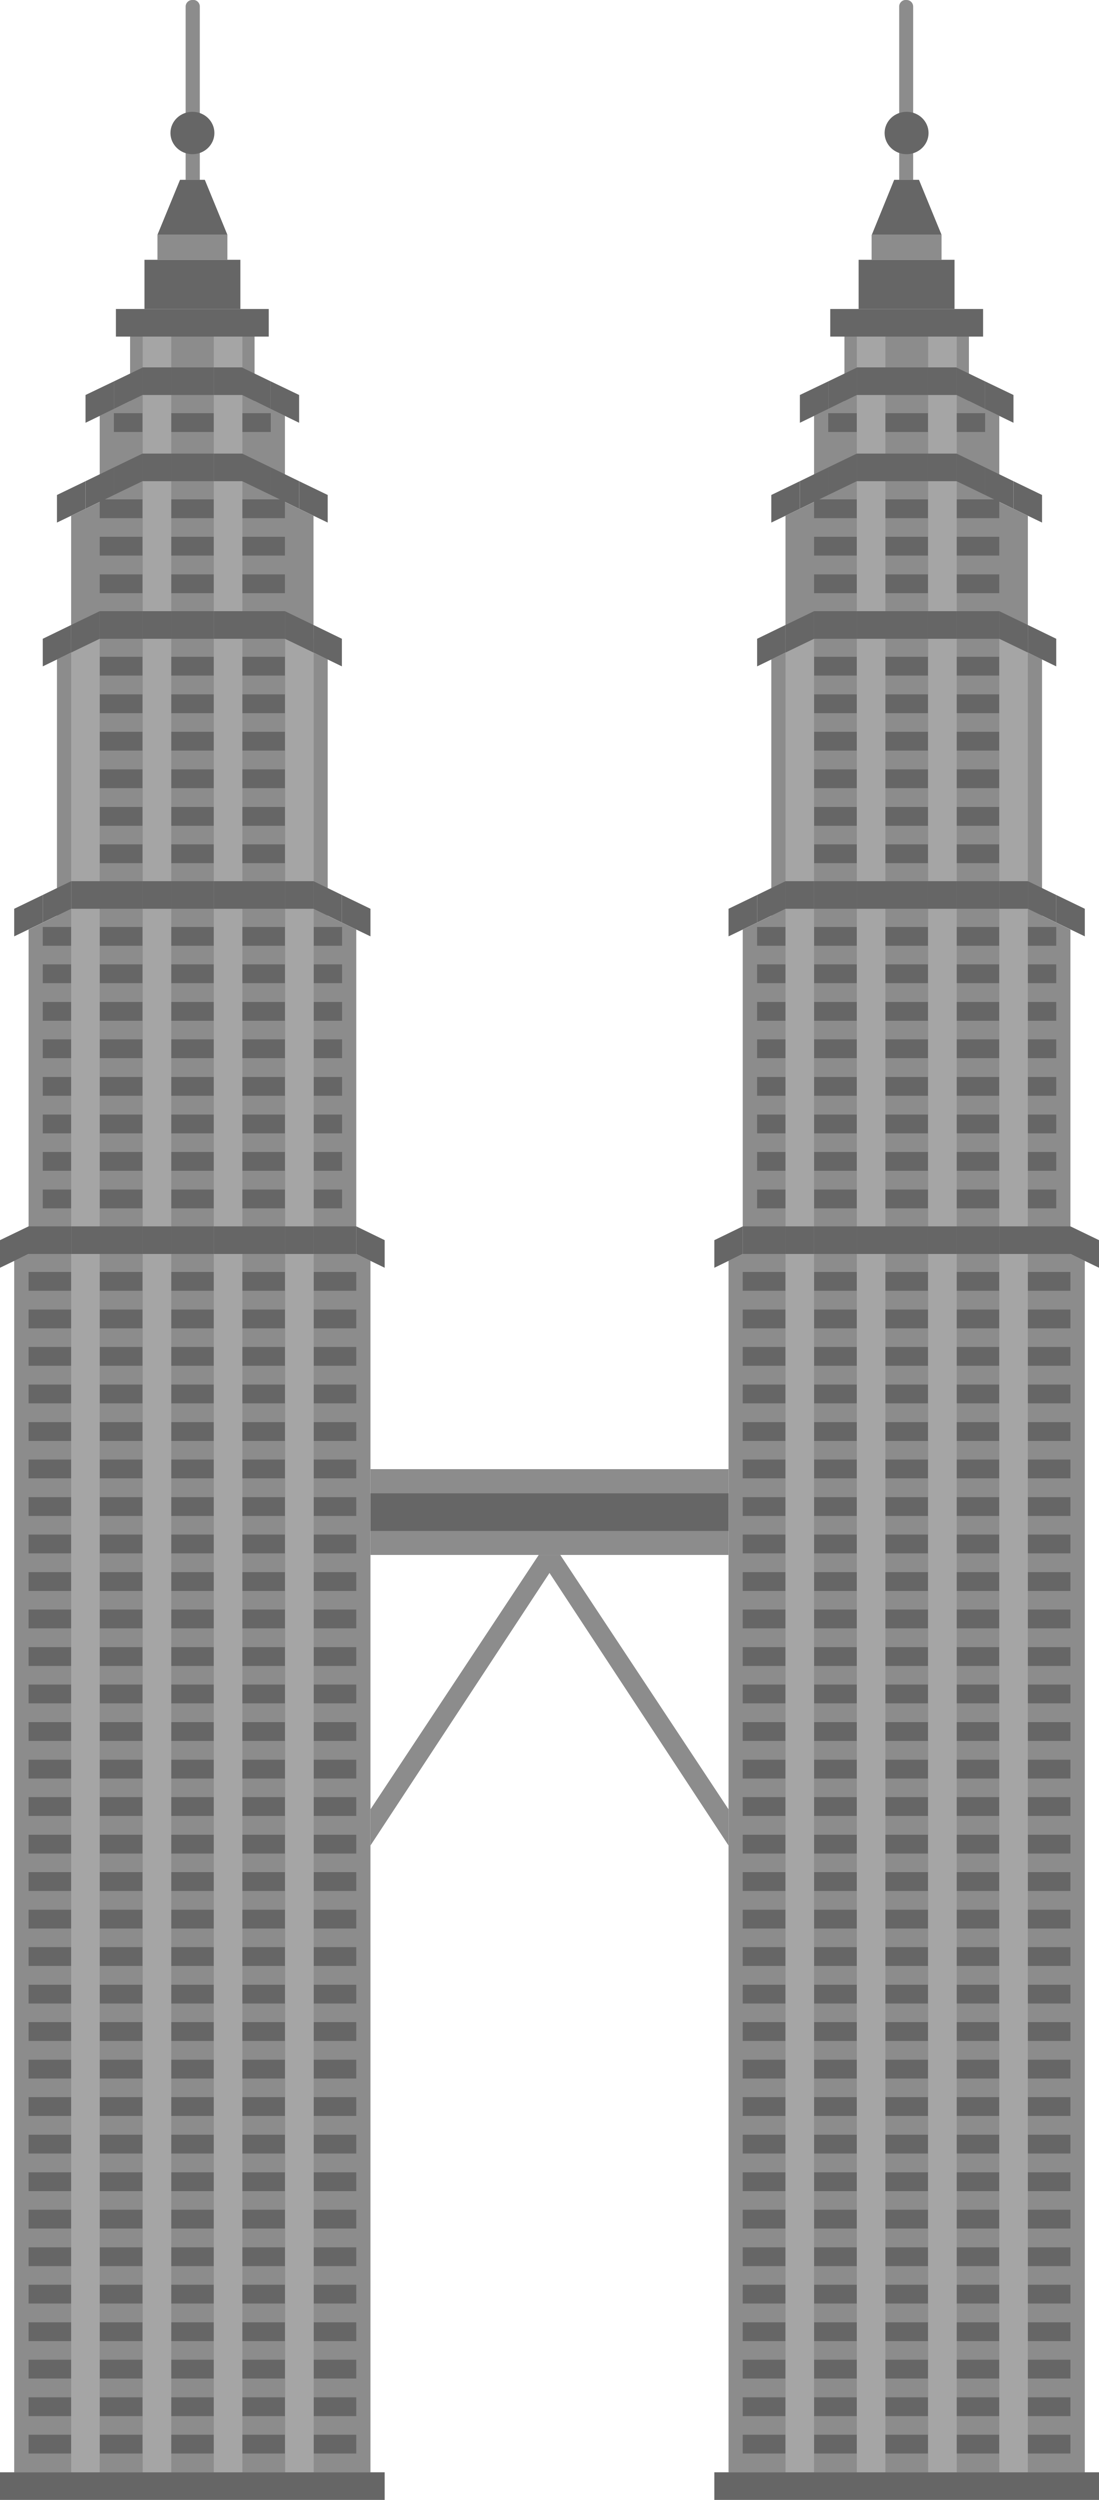 <svg xmlns="http://www.w3.org/2000/svg" width="55" height="125" viewBox="0 0 55 125"><defs><style>.cls-1{fill:#8c8c8c;}.cls-2{fill:#666;}.cls-3{fill:#a5a5a5;}</style></defs><g id="レイヤー_2" data-name="レイヤー 2"><g id="図形"><rect class="cls-1" x="18.54" y="73.46" width="17.92" height="4.29"/><rect class="cls-2" x="18.54" y="74.67" width="17.92" height="1.88"/><polygon class="cls-1" points="36.46 90.47 28.04 77.75 26.96 77.75 18.54 90.47 18.54 92.28 27.5 78.65 36.46 92.28 36.46 90.47"/><polygon class="cls-1" points="17.83 62.7 17.83 46.48 16.4 45.79 16.4 32.97 15.69 32.63 15.69 25.79 14.26 25.1 14.26 20.79 12.74 20.05 12.74 16.83 6.51 16.83 6.51 20.05 4.99 20.79 4.99 25.1 3.56 25.79 3.56 32.63 2.85 32.97 2.85 45.79 1.43 46.48 1.43 62.7 0.71 63.04 0.71 123.62 18.54 123.62 18.54 63.04 17.83 62.7"/><rect class="cls-2" x="15.69" y="63.6" width="2.14" height="0.94"/><rect class="cls-2" x="12.12" y="63.6" width="2.14" height="0.94"/><rect class="cls-2" x="15.69" y="65.48" width="2.14" height="0.94"/><rect class="cls-2" x="15.69" y="67.35" width="2.14" height="0.94"/><rect class="cls-2" x="15.69" y="69.23" width="2.14" height="0.94"/><rect class="cls-2" x="15.69" y="71.11" width="2.14" height="0.94"/><rect class="cls-2" x="15.69" y="72.98" width="2.14" height="0.94"/><rect class="cls-2" x="15.69" y="74.86" width="2.14" height="0.94"/><rect class="cls-2" x="15.69" y="76.73" width="2.14" height="0.94"/><rect class="cls-2" x="15.69" y="78.61" width="2.14" height="0.94"/><rect class="cls-2" x="15.69" y="80.48" width="2.14" height="0.94"/><rect class="cls-2" x="15.69" y="82.36" width="2.14" height="0.94"/><rect class="cls-2" x="15.69" y="84.23" width="2.14" height="0.94"/><rect class="cls-2" x="15.69" y="86.11" width="2.14" height="0.94"/><rect class="cls-2" x="15.69" y="87.99" width="2.14" height="0.94"/><rect class="cls-2" x="15.69" y="89.86" width="2.14" height="0.94"/><rect class="cls-2" x="15.69" y="91.74" width="2.14" height="0.94"/><rect class="cls-2" x="15.69" y="93.61" width="2.14" height="0.94"/><rect class="cls-2" x="15.69" y="95.49" width="2.14" height="0.94"/><rect class="cls-2" x="15.69" y="97.36" width="2.14" height="0.94"/><rect class="cls-2" x="15.69" y="99.24" width="2.14" height="0.94"/><rect class="cls-2" x="15.69" y="101.11" width="2.14" height="0.94"/><rect class="cls-2" x="15.69" y="102.99" width="2.14" height="0.94"/><rect class="cls-2" x="15.69" y="104.86" width="2.14" height="0.94"/><rect class="cls-2" x="12.12" y="65.48" width="2.14" height="0.94"/><rect class="cls-2" x="12.12" y="67.35" width="2.14" height="0.94"/><rect class="cls-2" x="12.12" y="69.23" width="2.14" height="0.94"/><rect class="cls-2" x="12.12" y="71.11" width="2.14" height="0.94"/><rect class="cls-2" x="12.12" y="72.98" width="2.14" height="0.94"/><rect class="cls-2" x="12.12" y="74.86" width="2.14" height="0.94"/><rect class="cls-2" x="12.12" y="76.73" width="2.14" height="0.94"/><rect class="cls-2" x="12.12" y="78.61" width="2.14" height="0.94"/><rect class="cls-2" x="12.12" y="80.48" width="2.14" height="0.94"/><rect class="cls-2" x="12.12" y="82.36" width="2.14" height="0.94"/><rect class="cls-2" x="12.12" y="84.23" width="2.14" height="0.94"/><rect class="cls-2" x="12.12" y="86.11" width="2.14" height="0.94"/><rect class="cls-2" x="12.12" y="87.99" width="2.14" height="0.94"/><rect class="cls-2" x="12.12" y="89.86" width="2.14" height="0.94"/><rect class="cls-2" x="12.12" y="91.74" width="2.14" height="0.94"/><rect class="cls-2" x="12.12" y="93.61" width="2.14" height="0.94"/><rect class="cls-2" x="12.12" y="95.49" width="2.14" height="0.94"/><rect class="cls-2" x="12.12" y="97.36" width="2.14" height="0.94"/><rect class="cls-2" x="12.12" y="99.24" width="2.14" height="0.94"/><rect class="cls-2" x="12.12" y="101.11" width="2.14" height="0.94"/><rect class="cls-2" x="12.12" y="102.99" width="2.14" height="0.94"/><rect class="cls-2" x="12.12" y="104.86" width="2.14" height="0.94"/><rect class="cls-2" x="8.56" y="63.6" width="2.14" height="0.94"/><rect class="cls-2" x="8.56" y="65.48" width="2.14" height="0.94"/><rect class="cls-2" x="8.56" y="67.35" width="2.14" height="0.94"/><rect class="cls-2" x="8.56" y="69.23" width="2.14" height="0.94"/><rect class="cls-2" x="8.56" y="71.11" width="2.14" height="0.94"/><rect class="cls-2" x="8.56" y="72.98" width="2.14" height="0.94"/><rect class="cls-2" x="8.56" y="74.86" width="2.14" height="0.94"/><rect class="cls-2" x="8.56" y="76.73" width="2.14" height="0.94"/><rect class="cls-2" x="8.56" y="78.61" width="2.14" height="0.94"/><rect class="cls-2" x="8.56" y="80.48" width="2.14" height="0.94"/><rect class="cls-2" x="8.56" y="82.36" width="2.14" height="0.94"/><rect class="cls-2" x="8.56" y="84.23" width="2.14" height="0.94"/><rect class="cls-2" x="8.56" y="86.11" width="2.14" height="0.94"/><rect class="cls-2" x="8.56" y="87.99" width="2.14" height="0.94"/><rect class="cls-2" x="8.56" y="89.86" width="2.14" height="0.94"/><rect class="cls-2" x="8.56" y="91.74" width="2.14" height="0.94"/><rect class="cls-2" x="8.56" y="93.61" width="2.14" height="0.94"/><rect class="cls-2" x="8.56" y="95.49" width="2.14" height="0.94"/><rect class="cls-2" x="8.56" y="97.36" width="2.14" height="0.94"/><rect class="cls-2" x="8.56" y="99.24" width="2.14" height="0.94"/><rect class="cls-2" x="8.56" y="101.11" width="2.14" height="0.94"/><rect class="cls-2" x="8.56" y="102.99" width="2.14" height="0.94"/><rect class="cls-2" x="8.56" y="104.86" width="2.14" height="0.94"/><rect class="cls-2" x="4.99" y="63.6" width="2.14" height="0.94"/><rect class="cls-2" x="4.99" y="65.48" width="2.14" height="0.94"/><rect class="cls-2" x="4.99" y="67.35" width="2.14" height="0.94"/><rect class="cls-2" x="4.99" y="69.23" width="2.14" height="0.94"/><rect class="cls-2" x="4.99" y="71.11" width="2.14" height="0.94"/><rect class="cls-2" x="4.99" y="72.98" width="2.14" height="0.94"/><rect class="cls-2" x="4.99" y="74.86" width="2.14" height="0.94"/><rect class="cls-2" x="4.99" y="76.73" width="2.14" height="0.94"/><rect class="cls-2" x="4.99" y="78.61" width="2.14" height="0.94"/><rect class="cls-2" x="4.99" y="80.48" width="2.14" height="0.94"/><rect class="cls-2" x="4.99" y="82.36" width="2.14" height="0.94"/><rect class="cls-2" x="4.99" y="84.23" width="2.14" height="0.94"/><rect class="cls-2" x="4.99" y="86.11" width="2.14" height="0.94"/><rect class="cls-2" x="4.99" y="87.99" width="2.14" height="0.94"/><rect class="cls-2" x="4.99" y="89.86" width="2.14" height="0.94"/><rect class="cls-2" x="4.99" y="91.74" width="2.14" height="0.94"/><rect class="cls-2" x="4.99" y="93.61" width="2.14" height="0.94"/><rect class="cls-2" x="4.99" y="95.49" width="2.14" height="0.94"/><rect class="cls-2" x="4.99" y="97.36" width="2.14" height="0.94"/><rect class="cls-2" x="4.99" y="99.24" width="2.14" height="0.94"/><rect class="cls-2" x="4.99" y="101.11" width="2.14" height="0.94"/><rect class="cls-2" x="4.99" y="102.99" width="2.14" height="0.94"/><rect class="cls-2" x="4.99" y="104.86" width="2.14" height="0.94"/><rect class="cls-2" x="1.43" y="63.6" width="2.14" height="0.94"/><rect class="cls-2" x="1.43" y="65.48" width="2.14" height="0.94"/><rect class="cls-2" x="1.43" y="67.35" width="2.14" height="0.94"/><rect class="cls-2" x="1.43" y="69.23" width="2.14" height="0.94"/><rect class="cls-2" x="1.43" y="71.11" width="2.14" height="0.94"/><rect class="cls-2" x="1.43" y="72.98" width="2.14" height="0.94"/><rect class="cls-2" x="1.43" y="74.86" width="2.14" height="0.94"/><rect class="cls-2" x="1.43" y="76.73" width="2.14" height="0.94"/><rect class="cls-2" x="1.43" y="78.61" width="2.14" height="0.94"/><rect class="cls-2" x="1.43" y="80.48" width="2.14" height="0.94"/><rect class="cls-2" x="1.43" y="82.36" width="2.14" height="0.94"/><rect class="cls-2" x="1.43" y="84.23" width="2.14" height="0.94"/><rect class="cls-2" x="1.43" y="86.11" width="2.14" height="0.94"/><rect class="cls-2" x="1.43" y="87.99" width="2.14" height="0.94"/><rect class="cls-2" x="1.43" y="89.86" width="2.14" height="0.94"/><rect class="cls-2" x="1.43" y="91.74" width="2.14" height="0.94"/><rect class="cls-2" x="1.43" y="93.61" width="2.14" height="0.94"/><rect class="cls-2" x="1.43" y="95.49" width="2.14" height="0.94"/><rect class="cls-2" x="1.43" y="97.36" width="2.14" height="0.94"/><rect class="cls-2" x="1.43" y="99.24" width="2.14" height="0.94"/><rect class="cls-2" x="1.43" y="101.11" width="2.14" height="0.94"/><rect class="cls-2" x="1.43" y="102.99" width="2.14" height="0.94"/><rect class="cls-2" x="1.43" y="104.86" width="2.14" height="0.94"/><rect class="cls-2" x="15.69" y="106.74" width="2.14" height="0.94"/><rect class="cls-2" x="15.69" y="108.62" width="2.14" height="0.94"/><rect class="cls-2" x="15.69" y="110.49" width="2.14" height="0.94"/><rect class="cls-2" x="15.69" y="112.37" width="2.14" height="0.94"/><rect class="cls-2" x="15.69" y="114.24" width="2.14" height="0.94"/><rect class="cls-2" x="15.69" y="116.12" width="2.14" height="0.94"/><rect class="cls-2" x="15.69" y="117.99" width="2.14" height="0.94"/><rect class="cls-2" x="15.69" y="119.87" width="2.14" height="0.94"/><rect class="cls-2" x="15.69" y="121.74" width="2.14" height="0.94"/><rect class="cls-2" x="12.12" y="106.74" width="2.14" height="0.94"/><rect class="cls-2" x="12.12" y="108.62" width="2.14" height="0.94"/><rect class="cls-2" x="12.12" y="110.49" width="2.14" height="0.94"/><rect class="cls-2" x="12.12" y="112.37" width="2.14" height="0.94"/><rect class="cls-2" x="12.12" y="114.24" width="2.14" height="0.94"/><rect class="cls-2" x="12.12" y="116.12" width="2.14" height="0.94"/><rect class="cls-2" x="12.12" y="117.99" width="2.14" height="0.94"/><rect class="cls-2" x="12.12" y="119.87" width="2.14" height="0.94"/><rect class="cls-2" x="12.12" y="121.74" width="2.14" height="0.94"/><rect class="cls-2" x="8.56" y="106.74" width="2.14" height="0.94"/><rect class="cls-2" x="8.56" y="108.62" width="2.14" height="0.94"/><rect class="cls-2" x="8.56" y="110.49" width="2.14" height="0.94"/><rect class="cls-2" x="8.56" y="112.37" width="2.14" height="0.94"/><rect class="cls-2" x="8.56" y="114.24" width="2.14" height="0.94"/><rect class="cls-2" x="8.56" y="116.12" width="2.14" height="0.94"/><rect class="cls-2" x="8.56" y="117.99" width="2.14" height="0.94"/><rect class="cls-2" x="8.56" y="119.87" width="2.14" height="0.94"/><rect class="cls-2" x="8.56" y="121.74" width="2.14" height="0.94"/><rect class="cls-2" x="4.99" y="106.74" width="2.14" height="0.94"/><rect class="cls-2" x="4.99" y="108.62" width="2.14" height="0.94"/><rect class="cls-2" x="4.99" y="110.49" width="2.14" height="0.94"/><rect class="cls-2" x="4.99" y="112.37" width="2.14" height="0.94"/><rect class="cls-2" x="4.99" y="114.24" width="2.14" height="0.94"/><rect class="cls-2" x="4.99" y="116.12" width="2.14" height="0.94"/><rect class="cls-2" x="4.99" y="117.99" width="2.14" height="0.94"/><rect class="cls-2" x="4.99" y="119.87" width="2.14" height="0.94"/><rect class="cls-2" x="4.99" y="121.74" width="2.14" height="0.94"/><rect class="cls-2" x="1.43" y="106.74" width="2.14" height="0.94"/><rect class="cls-2" x="1.43" y="108.62" width="2.14" height="0.94"/><rect class="cls-2" x="1.43" y="110.49" width="2.14" height="0.94"/><rect class="cls-2" x="1.43" y="112.37" width="2.14" height="0.94"/><rect class="cls-2" x="1.43" y="114.24" width="2.14" height="0.94"/><rect class="cls-2" x="1.43" y="116.12" width="2.14" height="0.94"/><rect class="cls-2" x="1.43" y="117.99" width="2.14" height="0.94"/><rect class="cls-2" x="1.43" y="119.87" width="2.14" height="0.94"/><rect class="cls-2" x="1.43" y="121.74" width="2.14" height="0.94"/><rect class="cls-2" x="15.69" y="46.35" width="1.43" height="0.94"/><rect class="cls-2" x="12.12" y="46.35" width="2.14" height="0.94"/><rect class="cls-2" x="15.69" y="48.22" width="1.43" height="0.94"/><rect class="cls-2" x="15.69" y="50.1" width="1.43" height="0.94"/><rect class="cls-2" x="15.69" y="51.97" width="1.43" height="0.94"/><rect class="cls-2" x="15.69" y="53.85" width="1.43" height="0.94"/><rect class="cls-2" x="15.69" y="55.73" width="1.43" height="0.94"/><rect class="cls-2" x="15.69" y="57.6" width="1.43" height="0.94"/><rect class="cls-2" x="15.69" y="59.48" width="1.43" height="0.94"/><rect class="cls-2" x="12.12" y="48.22" width="2.14" height="0.94"/><rect class="cls-2" x="12.12" y="50.1" width="2.14" height="0.94"/><rect class="cls-2" x="12.12" y="51.97" width="2.14" height="0.94"/><rect class="cls-2" x="12.12" y="53.85" width="2.14" height="0.94"/><rect class="cls-2" x="12.12" y="55.73" width="2.14" height="0.94"/><rect class="cls-2" x="12.12" y="57.6" width="2.14" height="0.94"/><rect class="cls-2" x="12.12" y="59.48" width="2.14" height="0.94"/><rect class="cls-2" x="8.56" y="46.35" width="2.14" height="0.94"/><rect class="cls-2" x="8.56" y="48.22" width="2.14" height="0.94"/><rect class="cls-2" x="8.56" y="50.1" width="2.14" height="0.94"/><rect class="cls-2" x="8.56" y="51.97" width="2.14" height="0.94"/><rect class="cls-2" x="8.56" y="53.85" width="2.14" height="0.94"/><rect class="cls-2" x="8.56" y="55.73" width="2.14" height="0.94"/><rect class="cls-2" x="8.56" y="57.6" width="2.14" height="0.94"/><rect class="cls-2" x="8.56" y="59.48" width="2.14" height="0.94"/><rect class="cls-2" x="4.99" y="46.35" width="2.14" height="0.94"/><rect class="cls-2" x="4.99" y="48.22" width="2.14" height="0.94"/><rect class="cls-2" x="4.99" y="50.1" width="2.14" height="0.94"/><rect class="cls-2" x="4.99" y="51.97" width="2.14" height="0.94"/><rect class="cls-2" x="4.99" y="53.85" width="2.14" height="0.94"/><rect class="cls-2" x="4.99" y="55.73" width="2.14" height="0.94"/><rect class="cls-2" x="4.99" y="57.6" width="2.14" height="0.94"/><rect class="cls-2" x="4.99" y="59.48" width="2.14" height="0.94"/><rect class="cls-2" x="2.14" y="46.35" width="1.43" height="0.94"/><rect class="cls-2" x="2.14" y="48.22" width="1.43" height="0.94"/><rect class="cls-2" x="2.14" y="50.1" width="1.43" height="0.94"/><rect class="cls-2" x="2.14" y="51.97" width="1.43" height="0.94"/><rect class="cls-2" x="2.14" y="53.85" width="1.43" height="0.94"/><rect class="cls-2" x="2.14" y="55.73" width="1.43" height="0.94"/><rect class="cls-2" x="2.14" y="57.6" width="1.43" height="0.94"/><rect class="cls-2" x="2.14" y="59.48" width="1.43" height="0.94"/><rect class="cls-2" x="12.12" y="32.84" width="2.14" height="0.94"/><rect class="cls-2" x="12.12" y="34.72" width="2.14" height="0.94"/><rect class="cls-2" x="12.12" y="36.59" width="2.14" height="0.94"/><rect class="cls-2" x="12.12" y="38.47" width="2.14" height="0.94"/><rect class="cls-2" x="12.12" y="40.35" width="2.14" height="0.94"/><rect class="cls-2" x="12.12" y="42.22" width="2.14" height="0.94"/><rect class="cls-2" x="8.56" y="32.84" width="2.14" height="0.94"/><rect class="cls-2" x="8.56" y="34.72" width="2.14" height="0.94"/><rect class="cls-2" x="8.56" y="36.59" width="2.14" height="0.94"/><rect class="cls-2" x="8.56" y="38.47" width="2.14" height="0.94"/><rect class="cls-2" x="8.56" y="40.35" width="2.14" height="0.94"/><rect class="cls-2" x="8.56" y="42.22" width="2.14" height="0.94"/><rect class="cls-2" x="4.99" y="32.84" width="2.14" height="0.94"/><rect class="cls-2" x="4.99" y="34.72" width="2.14" height="0.94"/><rect class="cls-2" x="4.99" y="36.59" width="2.14" height="0.94"/><rect class="cls-2" x="4.99" y="38.47" width="2.14" height="0.94"/><rect class="cls-2" x="4.99" y="40.35" width="2.14" height="0.94"/><rect class="cls-2" x="4.99" y="42.22" width="2.14" height="0.94"/><rect class="cls-2" x="12.12" y="24.97" width="2.14" height="0.94"/><rect class="cls-2" x="12.12" y="26.84" width="2.14" height="0.94"/><rect class="cls-2" x="12.12" y="28.72" width="2.14" height="0.94"/><rect class="cls-2" x="8.56" y="24.97" width="2.14" height="0.94"/><rect class="cls-2" x="8.56" y="26.84" width="2.14" height="0.94"/><rect class="cls-2" x="8.56" y="28.72" width="2.14" height="0.94"/><rect class="cls-2" x="4.99" y="24.97" width="2.14" height="0.94"/><rect class="cls-2" x="4.99" y="26.84" width="2.14" height="0.94"/><rect class="cls-2" x="4.99" y="28.72" width="2.14" height="0.94"/><rect class="cls-2" x="12.12" y="20.66" width="1.43" height="0.94"/><rect class="cls-2" x="8.56" y="20.66" width="2.14" height="0.94"/><rect class="cls-2" x="5.7" y="20.66" width="1.43" height="0.94"/><rect class="cls-3" x="3.56" y="31.94" width="1.43" height="91.68"/><rect class="cls-3" x="7.14" y="16.83" width="1.43" height="106.79"/><rect class="cls-3" x="10.7" y="16.83" width="1.43" height="106.79"/><rect class="cls-3" x="14.27" y="31.94" width="1.43" height="91.68"/><polygon class="cls-2" points="19.25 62.01 17.83 61.32 17.83 62.7 19.25 63.39 19.25 62.01"/><rect class="cls-2" x="15.69" y="61.32" width="2.14" height="1.38"/><rect class="cls-2" x="12.12" y="61.32" width="2.14" height="1.38"/><rect class="cls-2" x="8.56" y="61.32" width="2.14" height="1.38"/><rect class="cls-2" x="4.99" y="61.32" width="2.14" height="1.38"/><rect class="cls-2" x="1.43" y="61.32" width="2.14" height="1.38"/><polygon class="cls-2" points="1.43 61.32 0 62.01 0 63.39 1.43 62.7 1.43 61.32"/><rect class="cls-2" x="3.57" y="61.32" width="1.43" height="1.38"/><rect class="cls-2" x="7.13" y="61.32" width="1.43" height="1.38"/><rect class="cls-2" x="10.7" y="61.32" width="1.43" height="1.38"/><rect class="cls-2" x="14.26" y="61.32" width="1.43" height="1.38"/><rect class="cls-2" x="12.12" y="44.06" width="2.14" height="1.38"/><rect class="cls-2" x="8.56" y="44.06" width="2.14" height="1.38"/><rect class="cls-2" x="4.99" y="44.06" width="2.14" height="1.38"/><rect class="cls-2" x="3.57" y="44.06" width="1.43" height="1.38"/><rect class="cls-2" x="7.13" y="44.06" width="1.43" height="1.38"/><rect class="cls-2" x="10.7" y="44.06" width="1.43" height="1.38"/><rect class="cls-2" x="14.26" y="44.06" width="1.43" height="1.38"/><polygon class="cls-2" points="17.11 44.75 15.69 44.06 15.69 45.44 17.11 46.13 17.11 44.75"/><polygon class="cls-2" points="18.54 45.44 17.11 44.75 17.11 46.13 18.54 46.82 18.54 45.44"/><polygon class="cls-2" points="2.14 44.75 3.56 44.06 3.56 45.44 2.14 46.13 2.14 44.75"/><polygon class="cls-2" points="0.71 45.44 2.14 44.75 2.14 46.13 0.71 46.82 0.71 45.44"/><rect class="cls-2" x="12.12" y="30.56" width="2.14" height="1.38"/><rect class="cls-2" x="8.56" y="30.56" width="2.14" height="1.38"/><rect class="cls-2" x="4.99" y="30.56" width="2.14" height="1.38"/><rect class="cls-2" x="7.13" y="30.56" width="1.43" height="1.38"/><rect class="cls-2" x="10.7" y="30.56" width="1.43" height="1.38"/><polygon class="cls-2" points="15.69 31.25 14.26 30.56 14.26 31.94 15.69 32.63 15.69 31.25"/><polygon class="cls-2" points="17.11 31.94 15.69 31.25 15.69 32.63 17.11 33.32 17.11 31.94"/><polygon class="cls-2" points="3.56 31.25 4.99 30.56 4.99 31.94 3.56 32.63 3.56 31.25"/><polygon class="cls-2" points="2.14 31.94 3.56 31.25 3.56 32.63 2.14 33.32 2.14 31.94"/><rect class="cls-2" x="8.56" y="22.68" width="2.14" height="1.38"/><rect class="cls-2" x="7.13" y="22.68" width="1.43" height="1.38"/><rect class="cls-2" x="10.7" y="22.68" width="1.43" height="1.38"/><polygon class="cls-2" points="14.97 24.06 13.55 23.37 13.55 24.75 14.97 25.44 14.97 24.06"/><polygon class="cls-2" points="16.4 24.75 14.97 24.06 14.97 25.44 16.4 26.13 16.4 24.75"/><polygon class="cls-2" points="13.55 23.37 12.12 22.68 12.12 24.06 13.55 24.75 13.55 23.37"/><polygon class="cls-2" points="4.28 24.06 5.7 23.37 5.7 24.75 4.28 25.44 4.28 24.06"/><polygon class="cls-2" points="2.85 24.75 4.28 24.06 4.28 25.44 2.85 26.13 2.85 24.75"/><polygon class="cls-2" points="5.7 23.37 7.13 22.68 7.13 24.06 5.7 24.75 5.7 23.37"/><rect class="cls-2" x="8.56" y="18.37" width="2.14" height="1.38"/><rect class="cls-2" x="7.13" y="18.37" width="1.43" height="1.38"/><rect class="cls-2" x="10.7" y="18.37" width="1.43" height="1.38"/><polygon class="cls-2" points="14.97 19.75 13.55 19.07 13.55 20.45 14.97 21.14 14.97 19.75"/><polygon class="cls-2" points="13.55 19.07 12.12 18.38 12.12 19.75 13.55 20.45 13.55 19.07"/><polygon class="cls-2" points="4.28 19.75 5.7 19.07 5.7 20.45 4.28 21.14 4.28 19.75"/><polygon class="cls-2" points="5.7 19.07 7.13 18.38 7.13 19.75 5.7 20.45 5.7 19.07"/><rect class="cls-2" y="123.62" width="19.25" height="1.38"/><rect class="cls-1" x="7.88" y="11.74" width="3.5" height="1.25"/><polygon class="cls-2" points="9.01 8.99 10.25 8.99 11.38 11.74 7.88 11.74 9.01 8.99"/><path class="cls-1" d="M9.62,0h0A.33.33,0,0,1,10,.33V9a0,0,0,0,1,0,0H9.29a0,0,0,0,1,0,0V.33A.33.33,0,0,1,9.62,0Z"/><ellipse class="cls-2" cx="9.63" cy="6.65" rx="1.1" ry="1.06"/><rect class="cls-2" x="7.23" y="12.99" width="4.8" height="2.46"/><rect class="cls-2" x="5.8" y="15.45" width="7.65" height="1.38"/><polygon class="cls-1" points="53.57 62.7 53.57 46.48 52.15 45.79 52.15 32.97 51.44 32.63 51.44 25.79 50.01 25.1 50.01 20.79 48.49 20.05 48.49 16.83 42.26 16.83 42.26 20.05 40.74 20.79 40.74 25.1 39.31 25.79 39.31 32.63 38.6 32.97 38.6 45.79 37.17 46.48 37.17 62.7 36.46 63.04 36.46 123.62 54.29 123.62 54.29 63.04 53.57 62.7"/><rect class="cls-2" x="51.43" y="63.6" width="2.14" height="0.94"/><rect class="cls-2" x="47.87" y="63.6" width="2.14" height="0.94"/><rect class="cls-2" x="51.43" y="65.48" width="2.14" height="0.94"/><rect class="cls-2" x="51.43" y="67.35" width="2.14" height="0.94"/><rect class="cls-2" x="51.43" y="69.23" width="2.14" height="0.94"/><rect class="cls-2" x="51.43" y="71.11" width="2.14" height="0.94"/><rect class="cls-2" x="51.43" y="72.98" width="2.14" height="0.94"/><rect class="cls-2" x="51.43" y="74.86" width="2.14" height="0.94"/><rect class="cls-2" x="51.43" y="76.73" width="2.14" height="0.94"/><rect class="cls-2" x="51.43" y="78.61" width="2.14" height="0.94"/><rect class="cls-2" x="51.43" y="80.48" width="2.14" height="0.94"/><rect class="cls-2" x="51.43" y="82.36" width="2.14" height="0.94"/><rect class="cls-2" x="51.43" y="84.23" width="2.14" height="0.94"/><rect class="cls-2" x="51.43" y="86.11" width="2.14" height="0.94"/><rect class="cls-2" x="51.43" y="87.99" width="2.14" height="0.94"/><rect class="cls-2" x="51.43" y="89.86" width="2.14" height="0.94"/><rect class="cls-2" x="51.43" y="91.74" width="2.14" height="0.94"/><rect class="cls-2" x="51.43" y="93.61" width="2.14" height="0.94"/><rect class="cls-2" x="51.43" y="95.49" width="2.14" height="0.94"/><rect class="cls-2" x="51.43" y="97.36" width="2.14" height="0.94"/><rect class="cls-2" x="51.43" y="99.24" width="2.14" height="0.94"/><rect class="cls-2" x="51.43" y="101.11" width="2.14" height="0.94"/><rect class="cls-2" x="51.43" y="102.99" width="2.14" height="0.94"/><rect class="cls-2" x="51.43" y="104.86" width="2.14" height="0.94"/><rect class="cls-2" x="47.87" y="65.48" width="2.14" height="0.94"/><rect class="cls-2" x="47.87" y="67.35" width="2.14" height="0.94"/><rect class="cls-2" x="47.87" y="69.23" width="2.14" height="0.94"/><rect class="cls-2" x="47.87" y="71.11" width="2.14" height="0.94"/><rect class="cls-2" x="47.87" y="72.98" width="2.14" height="0.94"/><rect class="cls-2" x="47.87" y="74.86" width="2.14" height="0.94"/><rect class="cls-2" x="47.87" y="76.73" width="2.14" height="0.94"/><rect class="cls-2" x="47.87" y="78.61" width="2.14" height="0.94"/><rect class="cls-2" x="47.87" y="80.48" width="2.14" height="0.94"/><rect class="cls-2" x="47.87" y="82.36" width="2.14" height="0.94"/><rect class="cls-2" x="47.87" y="84.23" width="2.14" height="0.94"/><rect class="cls-2" x="47.87" y="86.11" width="2.14" height="0.94"/><rect class="cls-2" x="47.87" y="87.99" width="2.14" height="0.94"/><rect class="cls-2" x="47.87" y="89.86" width="2.14" height="0.94"/><rect class="cls-2" x="47.87" y="91.74" width="2.14" height="0.94"/><rect class="cls-2" x="47.87" y="93.61" width="2.14" height="0.94"/><rect class="cls-2" x="47.87" y="95.49" width="2.14" height="0.94"/><rect class="cls-2" x="47.87" y="97.36" width="2.14" height="0.94"/><rect class="cls-2" x="47.87" y="99.24" width="2.14" height="0.94"/><rect class="cls-2" x="47.87" y="101.11" width="2.14" height="0.94"/><rect class="cls-2" x="47.87" y="102.99" width="2.14" height="0.94"/><rect class="cls-2" x="47.87" y="104.86" width="2.14" height="0.94"/><rect class="cls-2" x="44.3" y="63.6" width="2.14" height="0.94"/><rect class="cls-2" x="44.3" y="65.48" width="2.14" height="0.94"/><rect class="cls-2" x="44.3" y="67.35" width="2.14" height="0.94"/><rect class="cls-2" x="44.3" y="69.23" width="2.14" height="0.94"/><rect class="cls-2" x="44.3" y="71.11" width="2.14" height="0.94"/><rect class="cls-2" x="44.3" y="72.98" width="2.14" height="0.94"/><rect class="cls-2" x="44.3" y="74.86" width="2.14" height="0.94"/><rect class="cls-2" x="44.3" y="76.73" width="2.14" height="0.94"/><rect class="cls-2" x="44.3" y="78.61" width="2.14" height="0.94"/><rect class="cls-2" x="44.3" y="80.48" width="2.14" height="0.94"/><rect class="cls-2" x="44.3" y="82.36" width="2.14" height="0.94"/><rect class="cls-2" x="44.3" y="84.23" width="2.14" height="0.94"/><rect class="cls-2" x="44.3" y="86.11" width="2.14" height="0.94"/><rect class="cls-2" x="44.3" y="87.99" width="2.14" height="0.94"/><rect class="cls-2" x="44.3" y="89.86" width="2.14" height="0.94"/><rect class="cls-2" x="44.3" y="91.74" width="2.14" height="0.94"/><rect class="cls-2" x="44.3" y="93.61" width="2.14" height="0.94"/><rect class="cls-2" x="44.3" y="95.49" width="2.14" height="0.94"/><rect class="cls-2" x="44.3" y="97.36" width="2.14" height="0.94"/><rect class="cls-2" x="44.3" y="99.24" width="2.14" height="0.94"/><rect class="cls-2" x="44.3" y="101.11" width="2.14" height="0.94"/><rect class="cls-2" x="44.3" y="102.99" width="2.14" height="0.94"/><rect class="cls-2" x="44.3" y="104.86" width="2.14" height="0.94"/><rect class="cls-2" x="40.74" y="63.6" width="2.14" height="0.94"/><rect class="cls-2" x="40.74" y="65.48" width="2.14" height="0.94"/><rect class="cls-2" x="40.74" y="67.35" width="2.14" height="0.94"/><rect class="cls-2" x="40.74" y="69.23" width="2.14" height="0.94"/><rect class="cls-2" x="40.74" y="71.11" width="2.14" height="0.94"/><rect class="cls-2" x="40.74" y="72.98" width="2.14" height="0.94"/><rect class="cls-2" x="40.74" y="74.86" width="2.14" height="0.94"/><rect class="cls-2" x="40.74" y="76.73" width="2.14" height="0.94"/><rect class="cls-2" x="40.74" y="78.61" width="2.14" height="0.94"/><rect class="cls-2" x="40.74" y="80.48" width="2.14" height="0.94"/><rect class="cls-2" x="40.74" y="82.36" width="2.14" height="0.94"/><rect class="cls-2" x="40.74" y="84.23" width="2.14" height="0.94"/><rect class="cls-2" x="40.74" y="86.11" width="2.14" height="0.94"/><rect class="cls-2" x="40.74" y="87.99" width="2.14" height="0.94"/><rect class="cls-2" x="40.74" y="89.86" width="2.14" height="0.94"/><rect class="cls-2" x="40.74" y="91.74" width="2.14" height="0.94"/><rect class="cls-2" x="40.74" y="93.61" width="2.14" height="0.94"/><rect class="cls-2" x="40.74" y="95.49" width="2.14" height="0.94"/><rect class="cls-2" x="40.74" y="97.36" width="2.14" height="0.94"/><rect class="cls-2" x="40.74" y="99.24" width="2.14" height="0.94"/><rect class="cls-2" x="40.74" y="101.11" width="2.14" height="0.94"/><rect class="cls-2" x="40.74" y="102.99" width="2.14" height="0.94"/><rect class="cls-2" x="40.74" y="104.86" width="2.14" height="0.94"/><rect class="cls-2" x="37.17" y="63.6" width="2.14" height="0.94"/><rect class="cls-2" x="37.17" y="65.48" width="2.14" height="0.94"/><rect class="cls-2" x="37.17" y="67.35" width="2.14" height="0.94"/><rect class="cls-2" x="37.17" y="69.23" width="2.14" height="0.94"/><rect class="cls-2" x="37.17" y="71.11" width="2.14" height="0.94"/><rect class="cls-2" x="37.17" y="72.98" width="2.14" height="0.94"/><rect class="cls-2" x="37.17" y="74.86" width="2.14" height="0.94"/><rect class="cls-2" x="37.17" y="76.73" width="2.14" height="0.94"/><rect class="cls-2" x="37.17" y="78.61" width="2.14" height="0.94"/><rect class="cls-2" x="37.17" y="80.48" width="2.14" height="0.94"/><rect class="cls-2" x="37.17" y="82.36" width="2.14" height="0.94"/><rect class="cls-2" x="37.17" y="84.23" width="2.14" height="0.94"/><rect class="cls-2" x="37.17" y="86.11" width="2.14" height="0.94"/><rect class="cls-2" x="37.17" y="87.99" width="2.14" height="0.94"/><rect class="cls-2" x="37.17" y="89.86" width="2.14" height="0.94"/><rect class="cls-2" x="37.17" y="91.74" width="2.14" height="0.94"/><rect class="cls-2" x="37.17" y="93.61" width="2.14" height="0.94"/><rect class="cls-2" x="37.17" y="95.49" width="2.14" height="0.94"/><rect class="cls-2" x="37.17" y="97.36" width="2.14" height="0.94"/><rect class="cls-2" x="37.17" y="99.24" width="2.14" height="0.94"/><rect class="cls-2" x="37.17" y="101.11" width="2.14" height="0.94"/><rect class="cls-2" x="37.17" y="102.99" width="2.14" height="0.94"/><rect class="cls-2" x="37.17" y="104.86" width="2.14" height="0.94"/><rect class="cls-2" x="51.43" y="106.74" width="2.14" height="0.94"/><rect class="cls-2" x="51.43" y="108.62" width="2.14" height="0.94"/><rect class="cls-2" x="51.43" y="110.49" width="2.14" height="0.94"/><rect class="cls-2" x="51.43" y="112.37" width="2.14" height="0.94"/><rect class="cls-2" x="51.43" y="114.24" width="2.14" height="0.94"/><rect class="cls-2" x="51.43" y="116.12" width="2.14" height="0.94"/><rect class="cls-2" x="51.43" y="117.99" width="2.14" height="0.94"/><rect class="cls-2" x="51.43" y="119.87" width="2.14" height="0.94"/><rect class="cls-2" x="51.43" y="121.74" width="2.14" height="0.94"/><rect class="cls-2" x="47.87" y="106.74" width="2.14" height="0.94"/><rect class="cls-2" x="47.87" y="108.62" width="2.14" height="0.94"/><rect class="cls-2" x="47.87" y="110.49" width="2.14" height="0.94"/><rect class="cls-2" x="47.87" y="112.37" width="2.14" height="0.94"/><rect class="cls-2" x="47.87" y="114.24" width="2.14" height="0.94"/><rect class="cls-2" x="47.87" y="116.12" width="2.14" height="0.94"/><rect class="cls-2" x="47.87" y="117.99" width="2.14" height="0.94"/><rect class="cls-2" x="47.87" y="119.87" width="2.14" height="0.94"/><rect class="cls-2" x="47.87" y="121.74" width="2.14" height="0.94"/><rect class="cls-2" x="44.3" y="106.74" width="2.14" height="0.94"/><rect class="cls-2" x="44.3" y="108.62" width="2.14" height="0.94"/><rect class="cls-2" x="44.3" y="110.49" width="2.14" height="0.94"/><rect class="cls-2" x="44.3" y="112.37" width="2.14" height="0.94"/><rect class="cls-2" x="44.3" y="114.24" width="2.14" height="0.94"/><rect class="cls-2" x="44.3" y="116.12" width="2.14" height="0.94"/><rect class="cls-2" x="44.3" y="117.99" width="2.14" height="0.94"/><rect class="cls-2" x="44.3" y="119.87" width="2.14" height="0.94"/><rect class="cls-2" x="44.3" y="121.74" width="2.14" height="0.94"/><rect class="cls-2" x="40.74" y="106.74" width="2.14" height="0.94"/><rect class="cls-2" x="40.74" y="108.62" width="2.14" height="0.94"/><rect class="cls-2" x="40.74" y="110.49" width="2.14" height="0.94"/><rect class="cls-2" x="40.74" y="112.37" width="2.14" height="0.94"/><rect class="cls-2" x="40.74" y="114.24" width="2.14" height="0.94"/><rect class="cls-2" x="40.74" y="116.12" width="2.14" height="0.94"/><rect class="cls-2" x="40.74" y="117.99" width="2.14" height="0.94"/><rect class="cls-2" x="40.74" y="119.87" width="2.14" height="0.94"/><rect class="cls-2" x="40.74" y="121.74" width="2.14" height="0.94"/><rect class="cls-2" x="37.17" y="106.74" width="2.14" height="0.94"/><rect class="cls-2" x="37.17" y="108.62" width="2.14" height="0.94"/><rect class="cls-2" x="37.17" y="110.49" width="2.14" height="0.94"/><rect class="cls-2" x="37.17" y="112.37" width="2.14" height="0.94"/><rect class="cls-2" x="37.17" y="114.24" width="2.14" height="0.94"/><rect class="cls-2" x="37.17" y="116.12" width="2.14" height="0.94"/><rect class="cls-2" x="37.17" y="117.99" width="2.14" height="0.94"/><rect class="cls-2" x="37.17" y="119.87" width="2.14" height="0.94"/><rect class="cls-2" x="37.17" y="121.74" width="2.14" height="0.94"/><rect class="cls-2" x="51.43" y="46.35" width="1.43" height="0.94"/><rect class="cls-2" x="47.87" y="46.35" width="2.14" height="0.94"/><rect class="cls-2" x="51.43" y="48.22" width="1.43" height="0.94"/><rect class="cls-2" x="51.43" y="50.1" width="1.43" height="0.94"/><rect class="cls-2" x="51.43" y="51.97" width="1.43" height="0.94"/><rect class="cls-2" x="51.43" y="53.85" width="1.43" height="0.94"/><rect class="cls-2" x="51.43" y="55.73" width="1.43" height="0.94"/><rect class="cls-2" x="51.43" y="57.6" width="1.43" height="0.94"/><rect class="cls-2" x="51.43" y="59.48" width="1.43" height="0.94"/><rect class="cls-2" x="47.87" y="48.22" width="2.14" height="0.94"/><rect class="cls-2" x="47.87" y="50.1" width="2.14" height="0.94"/><rect class="cls-2" x="47.87" y="51.97" width="2.14" height="0.94"/><rect class="cls-2" x="47.87" y="53.85" width="2.14" height="0.94"/><rect class="cls-2" x="47.87" y="55.73" width="2.14" height="0.94"/><rect class="cls-2" x="47.87" y="57.6" width="2.14" height="0.94"/><rect class="cls-2" x="47.87" y="59.48" width="2.14" height="0.94"/><rect class="cls-2" x="44.3" y="46.35" width="2.14" height="0.94"/><rect class="cls-2" x="44.3" y="48.22" width="2.14" height="0.94"/><rect class="cls-2" x="44.3" y="50.1" width="2.14" height="0.94"/><rect class="cls-2" x="44.3" y="51.97" width="2.14" height="0.94"/><rect class="cls-2" x="44.3" y="53.85" width="2.14" height="0.94"/><rect class="cls-2" x="44.3" y="55.73" width="2.14" height="0.94"/><rect class="cls-2" x="44.3" y="57.6" width="2.14" height="0.94"/><rect class="cls-2" x="44.3" y="59.48" width="2.14" height="0.94"/><rect class="cls-2" x="40.74" y="46.35" width="2.14" height="0.94"/><rect class="cls-2" x="40.74" y="48.22" width="2.14" height="0.94"/><rect class="cls-2" x="40.74" y="50.1" width="2.14" height="0.94"/><rect class="cls-2" x="40.74" y="51.97" width="2.14" height="0.94"/><rect class="cls-2" x="40.74" y="53.85" width="2.14" height="0.94"/><rect class="cls-2" x="40.74" y="55.73" width="2.14" height="0.94"/><rect class="cls-2" x="40.74" y="57.6" width="2.14" height="0.94"/><rect class="cls-2" x="40.74" y="59.48" width="2.14" height="0.94"/><rect class="cls-2" x="37.89" y="46.35" width="1.43" height="0.94"/><rect class="cls-2" x="37.89" y="48.22" width="1.43" height="0.94"/><rect class="cls-2" x="37.89" y="50.1" width="1.43" height="0.94"/><rect class="cls-2" x="37.89" y="51.97" width="1.43" height="0.94"/><rect class="cls-2" x="37.89" y="53.85" width="1.43" height="0.94"/><rect class="cls-2" x="37.89" y="55.73" width="1.43" height="0.94"/><rect class="cls-2" x="37.89" y="57.6" width="1.43" height="0.94"/><rect class="cls-2" x="37.89" y="59.48" width="1.43" height="0.94"/><rect class="cls-2" x="47.87" y="32.84" width="2.14" height="0.94"/><rect class="cls-2" x="47.87" y="34.72" width="2.14" height="0.94"/><rect class="cls-2" x="47.87" y="36.59" width="2.14" height="0.94"/><rect class="cls-2" x="47.87" y="38.47" width="2.14" height="0.94"/><rect class="cls-2" x="47.87" y="40.35" width="2.14" height="0.94"/><rect class="cls-2" x="47.87" y="42.22" width="2.14" height="0.94"/><rect class="cls-2" x="44.3" y="32.84" width="2.14" height="0.94"/><rect class="cls-2" x="44.3" y="34.72" width="2.14" height="0.94"/><rect class="cls-2" x="44.3" y="36.59" width="2.14" height="0.94"/><rect class="cls-2" x="44.3" y="38.47" width="2.14" height="0.94"/><rect class="cls-2" x="44.3" y="40.35" width="2.14" height="0.94"/><rect class="cls-2" x="44.3" y="42.22" width="2.14" height="0.94"/><rect class="cls-2" x="40.74" y="32.84" width="2.14" height="0.94"/><rect class="cls-2" x="40.74" y="34.72" width="2.14" height="0.94"/><rect class="cls-2" x="40.74" y="36.59" width="2.14" height="0.94"/><rect class="cls-2" x="40.74" y="38.47" width="2.14" height="0.94"/><rect class="cls-2" x="40.74" y="40.35" width="2.14" height="0.94"/><rect class="cls-2" x="40.74" y="42.22" width="2.14" height="0.94"/><rect class="cls-2" x="47.87" y="24.97" width="2.14" height="0.94"/><rect class="cls-2" x="47.87" y="26.84" width="2.14" height="0.94"/><rect class="cls-2" x="47.87" y="28.72" width="2.14" height="0.94"/><rect class="cls-2" x="44.3" y="24.97" width="2.14" height="0.94"/><rect class="cls-2" x="44.3" y="26.84" width="2.14" height="0.94"/><rect class="cls-2" x="44.3" y="28.72" width="2.14" height="0.94"/><rect class="cls-2" x="40.74" y="24.97" width="2.14" height="0.94"/><rect class="cls-2" x="40.74" y="26.84" width="2.14" height="0.94"/><rect class="cls-2" x="40.74" y="28.72" width="2.14" height="0.94"/><rect class="cls-2" x="47.87" y="20.66" width="1.43" height="0.94"/><rect class="cls-2" x="44.3" y="20.66" width="2.14" height="0.94"/><rect class="cls-2" x="41.45" y="20.66" width="1.43" height="0.94"/><rect class="cls-3" x="39.31" y="31.94" width="1.43" height="91.68"/><rect class="cls-3" x="42.88" y="16.83" width="1.43" height="106.79"/><rect class="cls-3" x="46.45" y="16.83" width="1.43" height="106.79"/><rect class="cls-3" x="50.01" y="31.94" width="1.43" height="91.68"/><polygon class="cls-2" points="55 62.01 53.57 61.32 53.57 62.7 55 63.39 55 62.01"/><rect class="cls-2" x="51.43" y="61.32" width="2.14" height="1.38"/><rect class="cls-2" x="47.87" y="61.32" width="2.14" height="1.38"/><rect class="cls-2" x="44.3" y="61.32" width="2.14" height="1.38"/><rect class="cls-2" x="40.74" y="61.32" width="2.14" height="1.38"/><rect class="cls-2" x="37.17" y="61.32" width="2.14" height="1.38"/><polygon class="cls-2" points="37.17 61.32 35.75 62.01 35.75 63.39 37.17 62.7 37.17 61.32"/><rect class="cls-2" x="39.31" y="61.32" width="1.43" height="1.38"/><rect class="cls-2" x="42.88" y="61.32" width="1.43" height="1.38"/><rect class="cls-2" x="46.44" y="61.32" width="1.43" height="1.38"/><rect class="cls-2" x="50.01" y="61.32" width="1.43" height="1.38"/><rect class="cls-2" x="47.87" y="44.06" width="2.14" height="1.38"/><rect class="cls-2" x="44.3" y="44.06" width="2.14" height="1.38"/><rect class="cls-2" x="40.74" y="44.06" width="2.14" height="1.38"/><rect class="cls-2" x="39.31" y="44.06" width="1.43" height="1.38"/><rect class="cls-2" x="42.88" y="44.06" width="1.43" height="1.38"/><rect class="cls-2" x="46.44" y="44.06" width="1.43" height="1.38"/><rect class="cls-2" x="50.01" y="44.06" width="1.43" height="1.38"/><polygon class="cls-2" points="52.86 44.75 51.44 44.06 51.44 45.44 52.86 46.13 52.86 44.75"/><polygon class="cls-2" points="54.29 45.44 52.86 44.75 52.86 46.13 54.29 46.82 54.29 45.44"/><polygon class="cls-2" points="37.89 44.75 39.31 44.06 39.31 45.44 37.89 46.13 37.89 44.75"/><polygon class="cls-2" points="36.46 45.44 37.89 44.75 37.89 46.13 36.46 46.82 36.46 45.44"/><rect class="cls-2" x="47.87" y="30.56" width="2.14" height="1.38"/><rect class="cls-2" x="44.3" y="30.56" width="2.14" height="1.38"/><rect class="cls-2" x="40.74" y="30.56" width="2.14" height="1.38"/><rect class="cls-2" x="42.88" y="30.56" width="1.43" height="1.38"/><rect class="cls-2" x="46.44" y="30.56" width="1.43" height="1.38"/><polygon class="cls-2" points="51.44 31.25 50.01 30.56 50.01 31.94 51.44 32.63 51.44 31.25"/><polygon class="cls-2" points="52.86 31.94 51.44 31.25 51.44 32.63 52.86 33.32 52.86 31.94"/><polygon class="cls-2" points="39.31 31.25 40.74 30.56 40.74 31.94 39.31 32.63 39.31 31.25"/><polygon class="cls-2" points="37.89 31.94 39.31 31.25 39.31 32.63 37.89 33.32 37.89 31.94"/><rect class="cls-2" x="44.3" y="22.68" width="2.14" height="1.38"/><rect class="cls-2" x="42.88" y="22.68" width="1.43" height="1.38"/><rect class="cls-2" x="46.44" y="22.68" width="1.43" height="1.38"/><polygon class="cls-2" points="50.72 24.06 49.3 23.37 49.3 24.75 50.72 25.44 50.72 24.06"/><polygon class="cls-2" points="52.15 24.75 50.72 24.06 50.72 25.44 52.15 26.13 52.15 24.75"/><polygon class="cls-2" points="49.3 23.37 47.87 22.68 47.87 24.06 49.3 24.75 49.3 23.37"/><polygon class="cls-2" points="40.03 24.06 41.45 23.37 41.45 24.75 40.03 25.44 40.03 24.06"/><polygon class="cls-2" points="38.6 24.75 40.03 24.06 40.03 25.44 38.6 26.13 38.6 24.75"/><polygon class="cls-2" points="41.45 23.37 42.88 22.68 42.88 24.06 41.45 24.75 41.45 23.37"/><rect class="cls-2" x="44.3" y="18.37" width="2.14" height="1.38"/><rect class="cls-2" x="42.88" y="18.37" width="1.43" height="1.38"/><rect class="cls-2" x="46.44" y="18.37" width="1.43" height="1.38"/><polygon class="cls-2" points="50.72 19.75 49.3 19.07 49.3 20.45 50.72 21.14 50.72 19.75"/><polygon class="cls-2" points="49.3 19.07 47.87 18.38 47.87 19.75 49.3 20.45 49.3 19.07"/><polygon class="cls-2" points="40.03 19.75 41.45 19.07 41.45 20.45 40.03 21.14 40.03 19.75"/><polygon class="cls-2" points="41.45 19.07 42.88 18.38 42.88 19.75 41.45 20.45 41.45 19.07"/><rect class="cls-2" x="35.75" y="123.62" width="19.25" height="1.38"/><rect class="cls-1" x="43.62" y="11.74" width="3.5" height="1.25"/><polygon class="cls-2" points="44.75 8.99 45.99 8.99 47.12 11.74 43.63 11.74 44.75 8.99"/><path class="cls-1" d="M45.37,0h0a.33.33,0,0,1,.33.33V9a0,0,0,0,1,0,0H45a0,0,0,0,1,0,0V.33A.33.33,0,0,1,45.37,0Z"/><ellipse class="cls-2" cx="45.37" cy="6.65" rx="1.1" ry="1.06"/><rect class="cls-2" x="42.97" y="12.99" width="4.8" height="2.46"/><rect class="cls-2" x="41.55" y="15.45" width="7.65" height="1.38"/></g></g></svg>